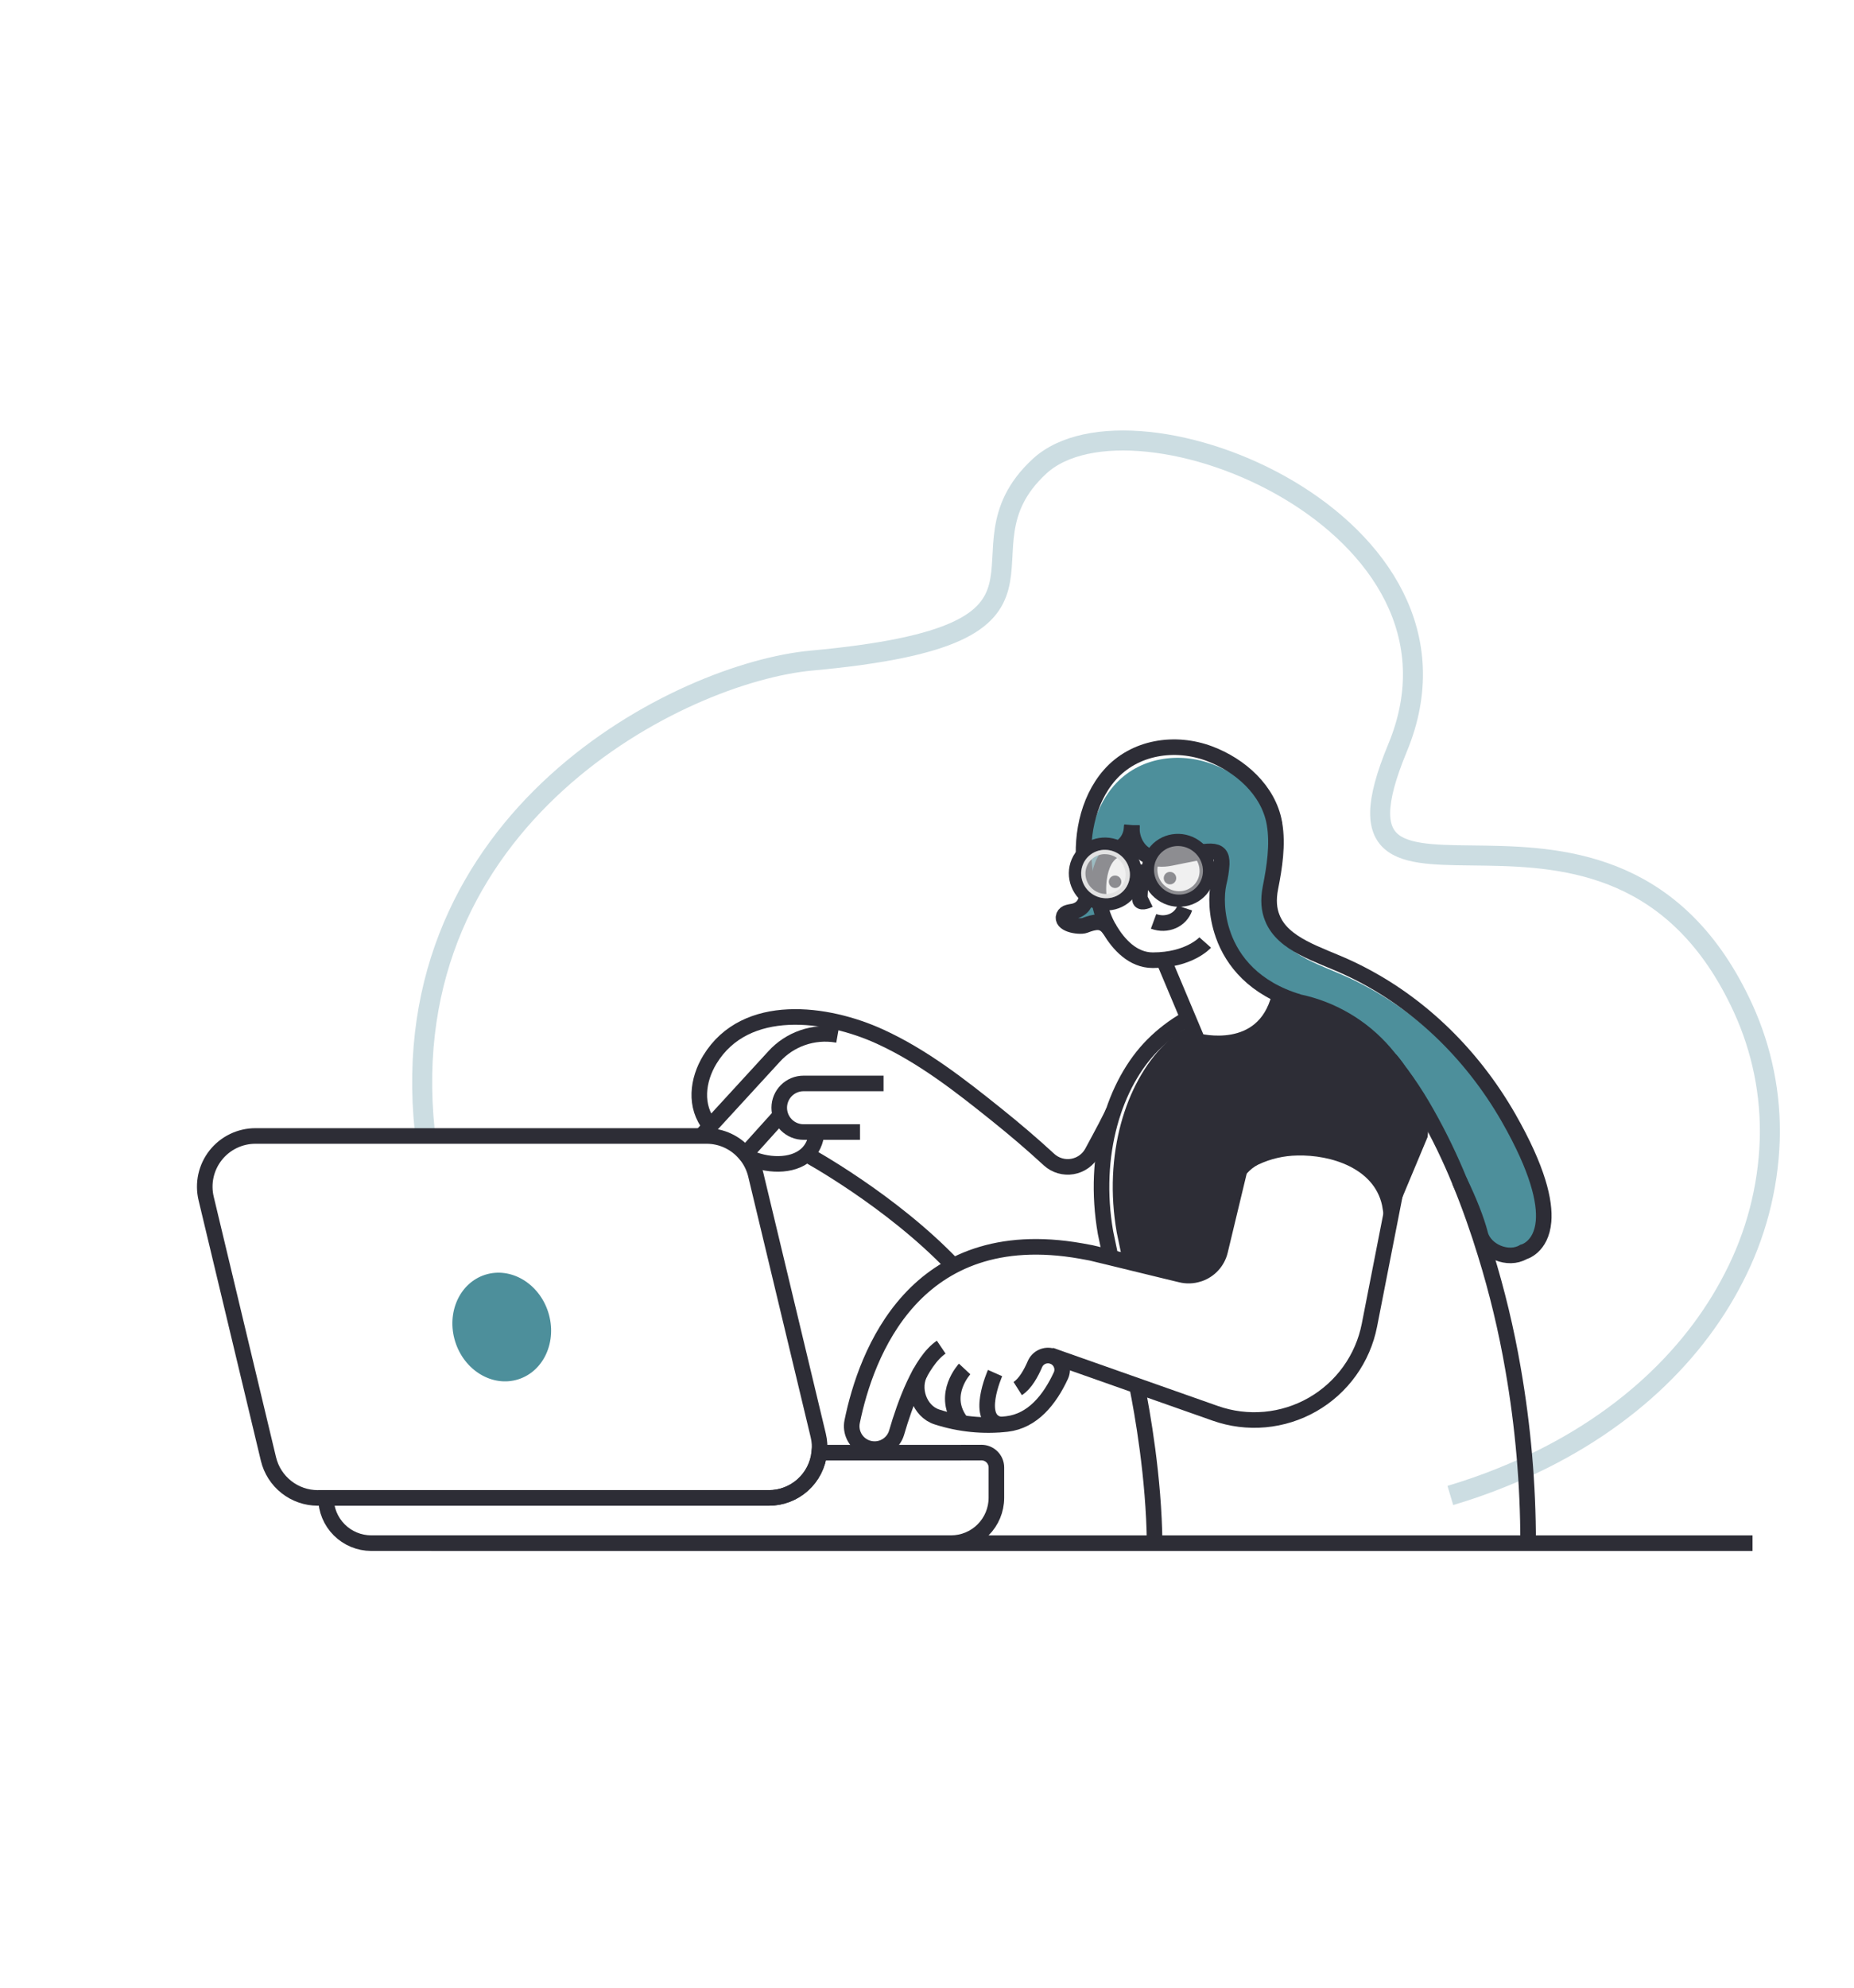   <svg
          width="419"
          height="449"
          viewBox="0 0 419 449"
          fill="none"
          xmlns="http://www.w3.org/2000/svg"
        >
          <path
            d="M323.374 249.683L322.626 256.818C320.681 261.465 318.738 266.11 316.796 270.751C316.117 272.381 315.436 274.008 314.752 275.632C314.442 276.392 314.002 277.092 313.452 277.701C313.424 277.742 313.388 277.776 313.346 277.801C313.304 277.826 313.256 277.84 313.207 277.844C313.042 277.844 312.983 277.625 312.97 277.46C312.877 275.7 312.667 273.948 312.341 272.216C310.522 263.852 300.811 260.787 293.194 260.977C290.147 261.023 287.144 261.719 284.387 263.016C280.41 264.941 278.86 270.295 278.649 270.493L278.48 271.182L275.753 282.543C275.178 285.077 274.739 286.415 272.4 287.091C272.324 287.116 269.994 288.357 269.918 288.357C269.014 288.611 271.488 288.066 270.509 287.901L267.406 287.416L266.084 287.112L246.802 282.548C247.549 282.674 248.313 282.814 249.09 282.97L253.566 284.038L252.383 278.363C249.305 260.698 254.406 244.671 263.095 235.969C265.383 233.681 266.519 233.094 269.187 231.57L270.686 235.121C270.686 235.121 286.021 239.693 289.635 225.663C291.096 225.79 293.903 225.769 295.352 226.085C302.9 227.668 309.718 231.692 314.752 237.536C315.196 238.042 315.63 238.566 316.061 239.098L316.289 239.377C316.555 239.71 316.838 240.052 317.104 240.394L317.294 240.664C319.501 243.545 321.531 246.557 323.374 249.683Z"
            fill="#2D2D36"
          />
          <path
            d="M96.001 255.5C88.501 184.5 153.924 151.892 183.42 149.194C248.981 143.203 213.54 125.128 234.887 105.348C256.234 85.567 336.948 118.111 315.833 168.937C294.719 219.762 364.421 163.351 393.942 227.73C398.219 237.072 400.278 247.276 399.959 257.546C399.586 268.397 396.792 279.027 391.78 288.659C382.352 307.076 364.839 323.483 339.511 333.649C335.773 335.172 331.86 336.542 327.773 337.757"
            stroke="#CCDDE2"
            stroke-width="4.52"
            stroke-miterlimit="10"
          />
          <path
            d="M348.841 275.836C348.33 281.802 344.286 282.773 344.286 282.773C340.866 284.796 335.613 282.621 334.554 278.83C334.538 278.789 334.53 278.747 334.528 278.703C333.684 275.456 332.037 271.285 329.825 266.721C325.561 256.402 320.017 245.999 312.907 237.77C307.873 231.926 301.055 227.903 293.506 226.319C293.481 226.319 293.468 226.294 293.443 226.294C283.432 223.28 278.56 217.124 276.449 211.221C276.449 211.221 276.449 211.221 276.449 211.196C275.546 207.468 274.625 203.833 275.119 201.633C275.964 197.778 276.386 193.611 275.334 192.766C274.013 191.66 271.623 192.479 265.543 193.704C260.278 194.785 257.471 194.172 256.837 190.955C256.737 190.456 256.686 189.948 256.685 189.439C256.66 189.76 255.419 188.485 255.36 188.789C254.963 190.432 254.169 191.09 252.438 191.812C249.867 192.88 248.815 197.005 248.435 199.754C248.039 202.68 249.356 206.716 250.399 209.465C249.065 207.941 247.536 208.118 245.146 209.043C244.547 209.271 243.035 209.207 241.841 208.789C242.009 208.644 242.208 208.539 242.423 208.481C242.807 208.354 240.021 206.97 240.426 206.881C244.484 205.965 246.759 202.583 246.278 199.606C245.083 192.112 246.675 183.296 251.737 177.457C257.319 171.035 266.426 169.701 274.135 172.64C280.19 174.941 285.915 179.661 288.013 185.956C288.013 185.982 288.013 186.007 288.039 186.032C288.306 186.833 288.51 187.653 288.651 188.485C289.424 193.168 287.773 197.913 286.857 202.541C286.527 204.208 287.363 206.028 287.541 207.35C288.558 215.287 297.72 217.529 304.969 220.898C320.207 227.996 332.649 240.13 341.018 254.886C346.574 264.656 348.558 271.319 348.841 275.836Z"
            fill="#4D8F9B"
          />
          <path
            d="M268.512 229.996C268.347 230.085 268.182 230.173 268.03 230.275C265.294 231.843 262.778 233.768 260.549 236C251.864 244.702 246.764 260.729 249.842 278.394L251.024 284.039"
            stroke="#2D2D36"
            stroke-width="3.52"
            stroke-miterlimit="10"
          />
          <path
            d="M345.353 348.527C345.355 335.339 344.215 322.176 341.946 309.185C340.428 300.371 338.338 291.665 335.689 283.122C334.097 277.933 332.151 272.335 329.837 266.715C327.688 261.456 325.206 256.34 322.406 251.397C319.691 246.558 316.514 241.992 312.919 237.764C307.885 231.921 301.067 227.897 293.519 226.314C292.071 226.007 290.606 225.787 289.132 225.655"
            stroke="#2D2D36"
            stroke-width="3.52"
            stroke-miterlimit="10"
          />
          <path
            d="M189.297 233.758L189.081 233.72C186.503 233.288 183.857 233.511 181.387 234.366C178.917 235.222 176.7 236.684 174.942 238.618L160.502 254.35L158.813 256.207C158.708 256.321 158.609 256.441 158.518 256.566"
            stroke="#2D2D36"
            stroke-width="3.52"
            stroke-miterlimit="10"
          />
          <path
            d="M168.443 260.673L176.368 251.883L176.381 251.87"
            stroke="#2D2D36"
            stroke-width="3.52"
            stroke-miterlimit="10"
          />
          <path
            d="M237.382 306.077L274.659 319.212C278.249 320.477 282.069 320.955 285.86 320.612C289.651 320.268 293.323 319.113 296.628 317.224C299.932 315.335 302.791 312.756 305.01 309.663C307.229 306.571 308.756 303.037 309.487 299.301L318.307 254.276C318.758 251.964 318.737 249.585 318.245 247.281C317.753 244.978 316.8 242.797 315.444 240.871C315.066 240.329 314.654 239.81 314.211 239.318"
            stroke="#2D2D36"
            stroke-width="3.52"
            stroke-miterlimit="10"
          />
          <path
            d="M212.713 304.263C207.967 307.467 204.48 317.199 202.626 323.587C202.309 324.658 201.652 325.598 200.755 326.265C199.859 326.932 198.77 327.29 197.653 327.286C196.896 327.286 196.148 327.122 195.461 326.805C194.407 326.31 193.55 325.475 193.03 324.434C192.509 323.393 192.354 322.207 192.59 321.067C195.693 305.893 206.646 275.937 244.269 282.54C245.02 282.667 245.784 282.806 246.557 282.962L251.024 284.039L263.551 287.092L266.929 287.906C268.21 288.217 269.553 288.169 270.809 287.767C270.887 287.752 270.963 287.731 271.037 287.704C272.194 287.307 273.232 286.625 274.055 285.719C274.878 284.815 275.459 283.717 275.745 282.527L278.594 270.672L278.759 269.984L282.491 254.484"
            stroke="#2D2D36"
            stroke-width="3.52"
            stroke-miterlimit="10"
          />
          <path
            d="M194.363 255.678H181.595C180.139 255.678 178.744 255.1 177.714 254.071C176.685 253.041 176.106 251.645 176.106 250.189C176.106 248.734 176.685 247.338 177.714 246.308C178.744 245.279 180.139 244.701 181.595 244.701H199.683"
            stroke="#2D2D36"
            stroke-width="3.52"
            stroke-miterlimit="10"
          />
          <path
            d="M184.563 255.675C184.382 257.913 183.529 259.568 182.271 260.712C179.028 263.667 173.088 263.329 168.954 261.307"
            stroke="#2D2D36"
            stroke-width="3.52"
            stroke-miterlimit="10"
          />
          <path
            d="M160.519 254.344C156.858 249.919 157.606 243.92 160.447 239.284C168.507 226.128 186.924 228.653 198.868 234.12C208.545 238.537 217.023 245.174 225.277 251.794C229.309 255.028 233.27 258.397 237.099 261.927C237.802 262.563 238.64 263.032 239.551 263.297C240.461 263.563 241.419 263.618 242.354 263.46C243.289 263.301 244.175 262.933 244.947 262.382C245.719 261.832 246.356 261.113 246.81 260.28C248.921 256.383 251.205 252.132 251.636 250.954"
            stroke="#2D2D36"
            stroke-width="3.52"
            stroke-miterlimit="10"
          />
          <path
            d="M182.275 260.712C182.275 260.712 201.321 271.043 215.47 285.888"
            stroke="#2D2D36"
            stroke-width="3.52"
            stroke-miterlimit="10"
          />
          <path
            d="M208.064 309.866C205.953 313.471 207.768 318.766 211.758 320.033C216.854 321.677 222.241 322.217 227.561 321.616C233.367 320.94 237.226 316.148 239.767 310.66C239.951 310.251 240.047 309.808 240.049 309.361C240.051 308.913 239.958 308.47 239.777 308.06C239.597 307.65 239.332 307.283 239 306.982C238.667 306.681 238.276 306.454 237.85 306.315C237.082 306.062 236.247 306.108 235.511 306.444C234.776 306.779 234.194 307.38 233.882 308.126C233.037 310.077 231.733 312.517 230.002 313.615"
            stroke="#2D2D36"
            stroke-width="3.52"
            stroke-miterlimit="10"
          />
          <path
            d="M218.006 309.19C218.006 309.19 212.792 314.797 216.904 320.733C217.085 320.983 217.298 321.207 217.538 321.4"
            stroke="#2D2D36"
            stroke-width="3.52"
            stroke-miterlimit="10"
          />
          <path
            d="M224.884 310.115C224.884 310.115 220.063 320.966 226.248 321.76"
            stroke="#2D2D36"
            stroke-width="3.52"
            stroke-miterlimit="10"
          />
          <path
            d="M396.07 348.536H97.466"
            stroke="#2D2D36"
            stroke-width="3.52"
            stroke-miterlimit="10"
          />
          <path
            d="M214.937 328.088H185.159C184.856 330.899 183.525 333.499 181.42 335.387C179.315 337.275 176.587 338.317 173.759 338.314H73.67C73.675 341.021 74.753 343.615 76.668 345.529C78.582 347.443 81.176 348.521 83.883 348.527H214.937C217.649 348.526 220.249 347.451 222.17 345.536C224.09 343.622 225.174 341.025 225.184 338.314V331.448C225.184 330.553 224.828 329.693 224.195 329.06C223.562 328.427 222.702 328.071 221.806 328.071L214.937 328.088Z"
            stroke="#2D2D36"
            stroke-width="3.52"
            stroke-miterlimit="10"
          />
          <path
            d="M168.954 261.307C169.832 262.521 170.463 263.895 170.812 265.352L184.918 324.183C185.23 325.46 185.311 326.782 185.159 328.088C184.857 330.899 183.525 333.499 181.42 335.387C179.315 337.275 176.587 338.318 173.759 338.314H71.812C69.238 338.314 66.738 337.446 64.717 335.851C62.695 334.257 61.27 332.027 60.67 329.524L46.59 270.697C46.185 269.012 46.167 267.259 46.538 265.566C46.91 263.874 47.66 262.288 48.732 260.928C49.805 259.568 51.172 258.468 52.731 257.713C54.289 256.957 55.999 256.565 57.732 256.566H159.67C161.345 256.562 163 256.929 164.516 257.639C166.033 258.349 167.374 259.385 168.444 260.674L168.954 261.307Z"
            stroke="#2D2D36"
            stroke-width="3.52"
            stroke-miterlimit="10"
          />
          <path
            d="M293.506 226.301C293.481 226.301 293.468 226.276 293.443 226.276C283.432 223.261 278.56 217.105 276.449 211.203C276.449 211.203 276.449 211.203 276.449 211.177C274.798 206.575 274.836 202.121 275.431 199.461C275.788 198.052 276.014 196.614 276.107 195.163C276.246 191.055 273.232 192.06 264.61 193.778C260.65 194.58 258.116 193.077 256.85 190.941C256.727 190.755 256.619 190.558 256.529 190.354C255.938 189.11 255.693 187.731 255.82 186.36"
            stroke="#2D2D36"
            stroke-width="3.52"
            stroke-miterlimit="10"
          />
          <path
            d="M250.858 210.021C250.706 209.806 250.55 209.599 250.398 209.434C249.064 207.91 247.536 208.088 245.146 209.012C244.546 209.24 243.035 209.177 241.84 208.759C240.835 208.4 240.084 207.779 240.426 206.85C240.513 206.659 240.644 206.491 240.807 206.359C240.971 206.226 241.162 206.133 241.367 206.086C241.765 205.986 242.168 205.905 242.575 205.846C246.674 204.929 245.758 200.184 245.26 197.207C244.052 189.717 245.657 180.901 250.77 175.062C256.402 168.64 265.615 167.302 273.396 170.241C280.24 172.825 286.679 178.431 288.013 185.926C288.013 185.951 288.013 185.976 288.038 186.002C288.064 186.027 288.038 186.065 288.038 186.09C288.828 190.773 288.038 195.848 287.122 200.479C286.573 203.224 286.78 205.466 287.544 207.319C289.938 213.386 298.015 215.502 304.525 218.503C319.932 225.601 332.484 237.735 340.945 252.491C347.625 264.195 349.208 271.394 348.841 275.835C348.33 281.801 344.285 282.772 344.285 282.772C340.865 284.795 335.609 282.62 334.553 278.829C334.537 278.788 334.529 278.745 334.528 278.702C333.683 275.455 332.037 271.284 329.824 266.72"
            stroke="#2D2D36"
            stroke-width="3.52"
            stroke-miterlimit="10"
          />
          <path
            d="M255.803 186.36C255.803 188.619 254.739 190.848 252.425 191.798C249.824 192.87 248.769 195.695 248.389 198.443C247.858 202.468 248.724 206.553 250.842 210.016C252.805 213.276 256.001 216.869 260.527 216.869C268.82 216.869 272.375 212.87 272.375 212.87"
            stroke="#2D2D36"
            stroke-width="3.52"
            stroke-miterlimit="10"
          />
          <path
            d="M264.412 199.74C265.191 199.74 265.822 199.109 265.822 198.33C265.822 197.552 265.191 196.92 264.412 196.92C263.633 196.92 263.002 197.552 263.002 198.33C263.002 199.109 263.633 199.74 264.412 199.74Z"
            fill="#2D2D36"
          />
          <path
            d="M252.008 200.563C252.787 200.563 253.418 199.932 253.418 199.153C253.418 198.375 252.787 197.743 252.008 197.743C251.229 197.743 250.598 198.375 250.598 199.153C250.598 199.932 251.229 200.563 252.008 200.563Z"
            fill="#2D2D36"
          />
          <path
            d="M258.092 197.004C258.092 197.004 257.387 202.573 257.669 203.337C257.952 204.101 259.717 203.227 259.717 203.227"
            stroke="#2D2D36"
            stroke-width="3.52"
            stroke-miterlimit="10"
          />
          <path
            d="M260.705 208.099C263.724 209.21 266.84 207.795 267.752 205.081"
            stroke="#2D2D36"
            stroke-width="3.52"
            stroke-miterlimit="10"
          />
          <path
            d="M271.711 200.368C273.759 197.469 273.012 193.419 270.043 191.321C267.074 189.224 263.007 189.873 260.959 192.772C258.911 195.67 259.658 199.721 262.627 201.818C265.596 203.916 269.663 203.266 271.711 200.368Z"
            stroke="#2D2D36"
            stroke-width="3.52"
            stroke-miterlimit="10"
          />
          <path
            d="M255.22 201.197C257.267 198.299 256.521 194.248 253.552 192.151C250.583 190.053 246.515 190.703 244.468 193.601C242.42 196.5 243.167 200.55 246.136 202.648C249.105 204.745 253.172 204.096 255.22 201.197Z"
            stroke="#2D2D36"
            stroke-width="3.52"
            stroke-miterlimit="10"
          />
          <path
            d="M249.727 192.923C250.9 192.919 252.03 193.36 252.892 194.155C253.753 194.951 254.282 196.043 254.371 197.212C254.418 197.793 254.348 198.378 254.164 198.93C253.979 199.483 253.685 199.993 253.299 200.429C252.908 200.872 252.433 201.231 251.9 201.485C251.368 201.739 250.789 201.882 250.2 201.907H249.963C248.79 201.911 247.659 201.47 246.797 200.673C245.936 199.876 245.408 198.783 245.319 197.613C245.273 197.032 245.345 196.448 245.53 195.895C245.715 195.342 246.009 194.832 246.396 194.396C246.786 193.955 247.261 193.597 247.793 193.343C248.325 193.089 248.902 192.945 249.491 192.918H249.727V192.923ZM249.727 191.964H249.444C248.732 191.996 248.034 192.171 247.391 192.477C246.748 192.784 246.174 193.217 245.701 193.75C245.228 194.283 244.868 194.906 244.641 195.581C244.413 196.256 244.324 196.97 244.378 197.681C244.492 199.089 245.131 200.402 246.168 201.36C247.205 202.319 248.564 202.853 249.976 202.857H250.259C250.971 202.825 251.669 202.651 252.312 202.344C252.955 202.037 253.529 201.604 254.002 201.071C254.475 200.538 254.835 199.915 255.062 199.24C255.29 198.565 255.38 197.851 255.326 197.14C255.211 195.733 254.572 194.42 253.535 193.461C252.498 192.502 251.139 191.968 249.727 191.964Z"
            fill="#E2E2E2"
          />
          <path
            d="M259.822 196.915L256.36 197.092"
            stroke="#2D2D36"
            stroke-width="3.52"
            stroke-miterlimit="10"
          />
          <path
            opacity="0.53"
            d="M270.886 199.786C272.621 197.331 271.988 193.901 269.475 192.125C266.96 190.349 263.517 190.899 261.782 193.354C260.048 195.809 260.68 199.239 263.194 201.015C265.708 202.791 269.152 202.241 270.886 199.786Z"
            fill="#E2E2E2"
          />
          <path
            opacity="0.53"
            d="M254.396 200.615C256.13 198.161 255.498 194.731 252.984 192.955C250.471 191.179 247.027 191.729 245.292 194.184C243.558 196.639 244.19 200.069 246.704 201.844C249.218 203.621 252.661 203.07 254.396 200.615Z"
            fill="#E2E2E2"
          />
          <path
            d="M262.997 216.87L270.686 235.134C270.686 235.134 285.518 239.124 289.123 225.09"
            stroke="#2D2D36"
            stroke-width="3.52"
            stroke-miterlimit="10"
          />
          <path
            d="M117.119 311.532C122.926 309.701 125.966 302.927 123.908 296.402C121.851 289.878 115.476 286.072 109.67 287.903C103.863 289.734 100.823 296.508 102.881 303.032C104.938 309.557 111.313 313.363 117.119 311.532Z"
            fill="#4D8F9B"
          />
          <path
            d="M260.945 348.527C260.781 333.661 258.159 318.972 256.951 312.977"
            stroke="#2D2D36"
            stroke-width="3.52"
            stroke-miterlimit="10"
          />
        </svg>